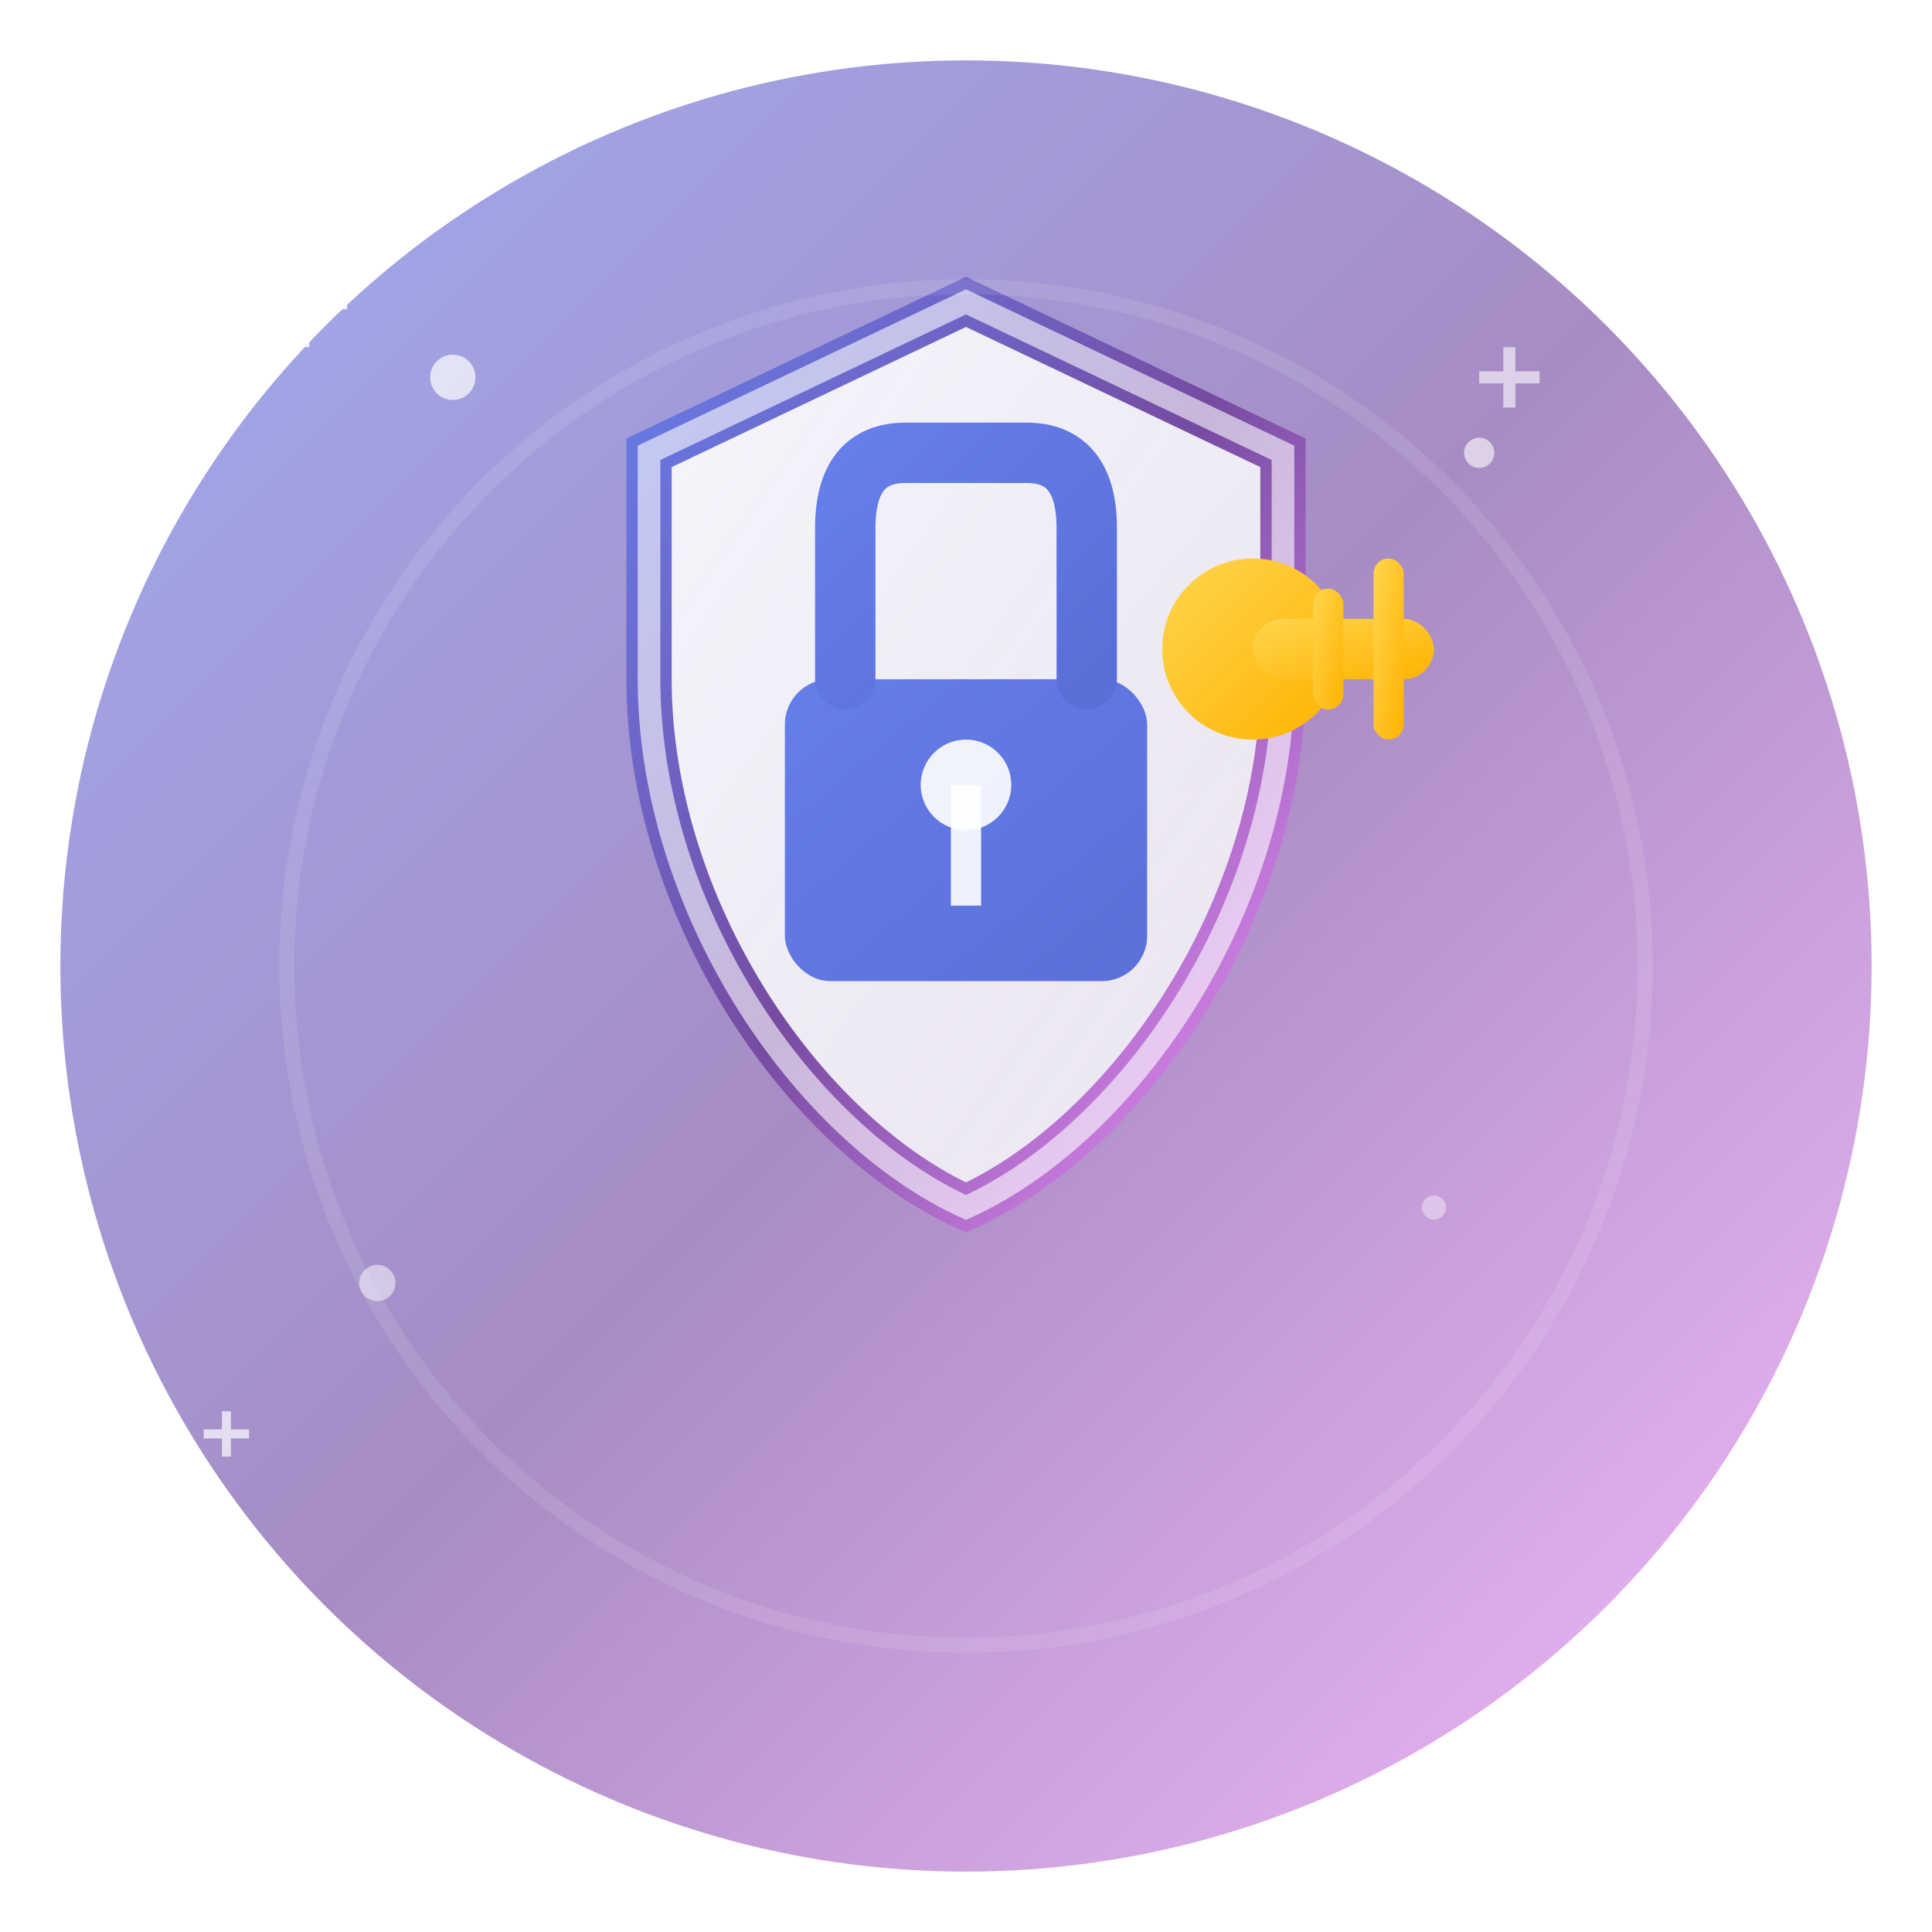<svg width="128" height="128" viewBox="0 0 128 128" xmlns="http://www.w3.org/2000/svg">
  <defs>
    <!-- Main gradient for shield -->
    <linearGradient id="shieldGradient" x1="0%" y1="0%" x2="100%" y2="100%">
      <stop offset="0%" style="stop-color:#667eea;stop-opacity:1" />
      <stop offset="50%" style="stop-color:#764ba2;stop-opacity:1" />
      <stop offset="100%" style="stop-color:#f093fb;stop-opacity:1" />
    </linearGradient>
    
    <!-- Inner gradient for shield -->
    <linearGradient id="innerGradient" x1="0%" y1="0%" x2="100%" y2="100%">
      <stop offset="0%" style="stop-color:#ffffff;stop-opacity:0.9" />
      <stop offset="100%" style="stop-color:#f8f9fa;stop-opacity:0.8" />
    </linearGradient>
    
    <!-- Lock gradient -->
    <linearGradient id="lockGradient" x1="0%" y1="0%" x2="100%" y2="100%">
      <stop offset="0%" style="stop-color:#667eea;stop-opacity:1" />
      <stop offset="100%" style="stop-color:#5a6fd8;stop-opacity:1" />
    </linearGradient>
    
    <!-- Key gradient -->
    <linearGradient id="keyGradient" x1="0%" y1="0%" x2="100%" y2="100%">
      <stop offset="0%" style="stop-color:#ffd54f;stop-opacity:1" />
      <stop offset="100%" style="stop-color:#ffb300;stop-opacity:1" />
    </linearGradient>
    
    <!-- Glow effect -->
    <filter id="glow">
      <feGaussianBlur stdDeviation="3" result="coloredBlur"/>
      <feMerge> 
        <feMergeNode in="coloredBlur"/>
        <feMergeNode in="SourceGraphic"/>
      </feMerge>
    </filter>
    
    <!-- Drop shadow -->
    <filter id="shadow" x="-20%" y="-20%" width="140%" height="140%">
      <feDropShadow dx="2" dy="4" stdDeviation="3" flood-color="#000000" flood-opacity="0.3"/>
    </filter>
  </defs>
  
  <!-- Background circle with glow -->
  <circle cx="64" cy="64" r="60" fill="url(#shieldGradient)" filter="url(#glow)" opacity="0.8"/>
  
  <!-- Main shield shape -->
  <path d="M 64 20 
           L 85 30 
           L 85 45 
           C 85 60 75 75 64 80 
           C 53 75 43 60 43 45 
           L 43 30 Z" 
        fill="url(#innerGradient)" 
        stroke="url(#shieldGradient)" 
        stroke-width="3"
        filter="url(#shadow)"/>
  
  <!-- Shield border highlight -->
  <path d="M 64 20 
           L 85 30 
           L 85 45 
           C 85 60 75 75 64 80 
           C 53 75 43 60 43 45 
           L 43 30 Z" 
        fill="none" 
        stroke="#ffffff" 
        stroke-width="1.5" 
        opacity="0.6"/>
  
  <!-- Lock body -->
  <rect x="52" y="45" width="24" height="20" rx="3" fill="url(#lockGradient)" filter="url(#shadow)"/>
  
  <!-- Lock shackle -->
  <path d="M 56 45 
           L 56 35 
           Q 56 30 60 30 
           L 68 30 
           Q 72 30 72 35 
           L 72 45" 
        stroke="url(#lockGradient)" 
        stroke-width="4" 
        fill="none" 
        stroke-linecap="round"
        filter="url(#shadow)"/>
  
  <!-- Keyhole -->
  <circle cx="64" cy="52" r="3" fill="#ffffff" opacity="0.9"/>
  <rect x="63" y="52" width="2" height="8" fill="#ffffff" opacity="0.9"/>
  
  <!-- Key symbol -->
  <g transform="translate(75, 35)">
    <!-- Key head -->
    <circle cx="8" cy="8" r="6" fill="url(#keyGradient)" filter="url(#shadow)"/>
    <!-- Key shaft -->
    <rect x="8" y="6" width="12" height="4" rx="2" fill="url(#keyGradient)" filter="url(#shadow)"/>
    <!-- Key teeth -->
    <rect x="12" y="4" width="2" height="8" rx="1" fill="url(#keyGradient)" filter="url(#shadow)"/>
    <rect x="16" y="2" width="2" height="12" rx="1" fill="url(#keyGradient)" filter="url(#shadow)"/>
  </g>
  
  <!-- Security dots pattern -->
  <circle cx="30" cy="25" r="1.5" fill="#ffffff" opacity="0.7"/>
  <circle cx="98" cy="30" r="1" fill="#ffffff" opacity="0.6"/>
  <circle cx="25" cy="85" r="1.2" fill="#ffffff" opacity="0.5"/>
  <circle cx="95" cy="80" r="0.8" fill="#ffffff" opacity="0.4"/>
  
  <!-- Sparkle effects -->
  <g transform="translate(20, 20)">
    <path d="M 0 -3 L 0 3 M -3 0 L 3 0" stroke="#ffffff" stroke-width="1" opacity="0.8"/>
  </g>
  <g transform="translate(100, 25)">
    <path d="M 0 -2 L 0 2 M -2 0 L 2 0" stroke="#ffffff" stroke-width="0.8" opacity="0.6"/>
  </g>
  <g transform="translate(15, 95)">
    <path d="M 0 -1.5 L 0 1.5 M -1.5 0 L 1.5 0" stroke="#ffffff" stroke-width="0.6" opacity="0.7"/>
  </g>
  
  <!-- Subtle inner glow -->
  <circle cx="64" cy="64" r="45" fill="none" stroke="#ffffff" stroke-width="1" opacity="0.1"/>
</svg> 